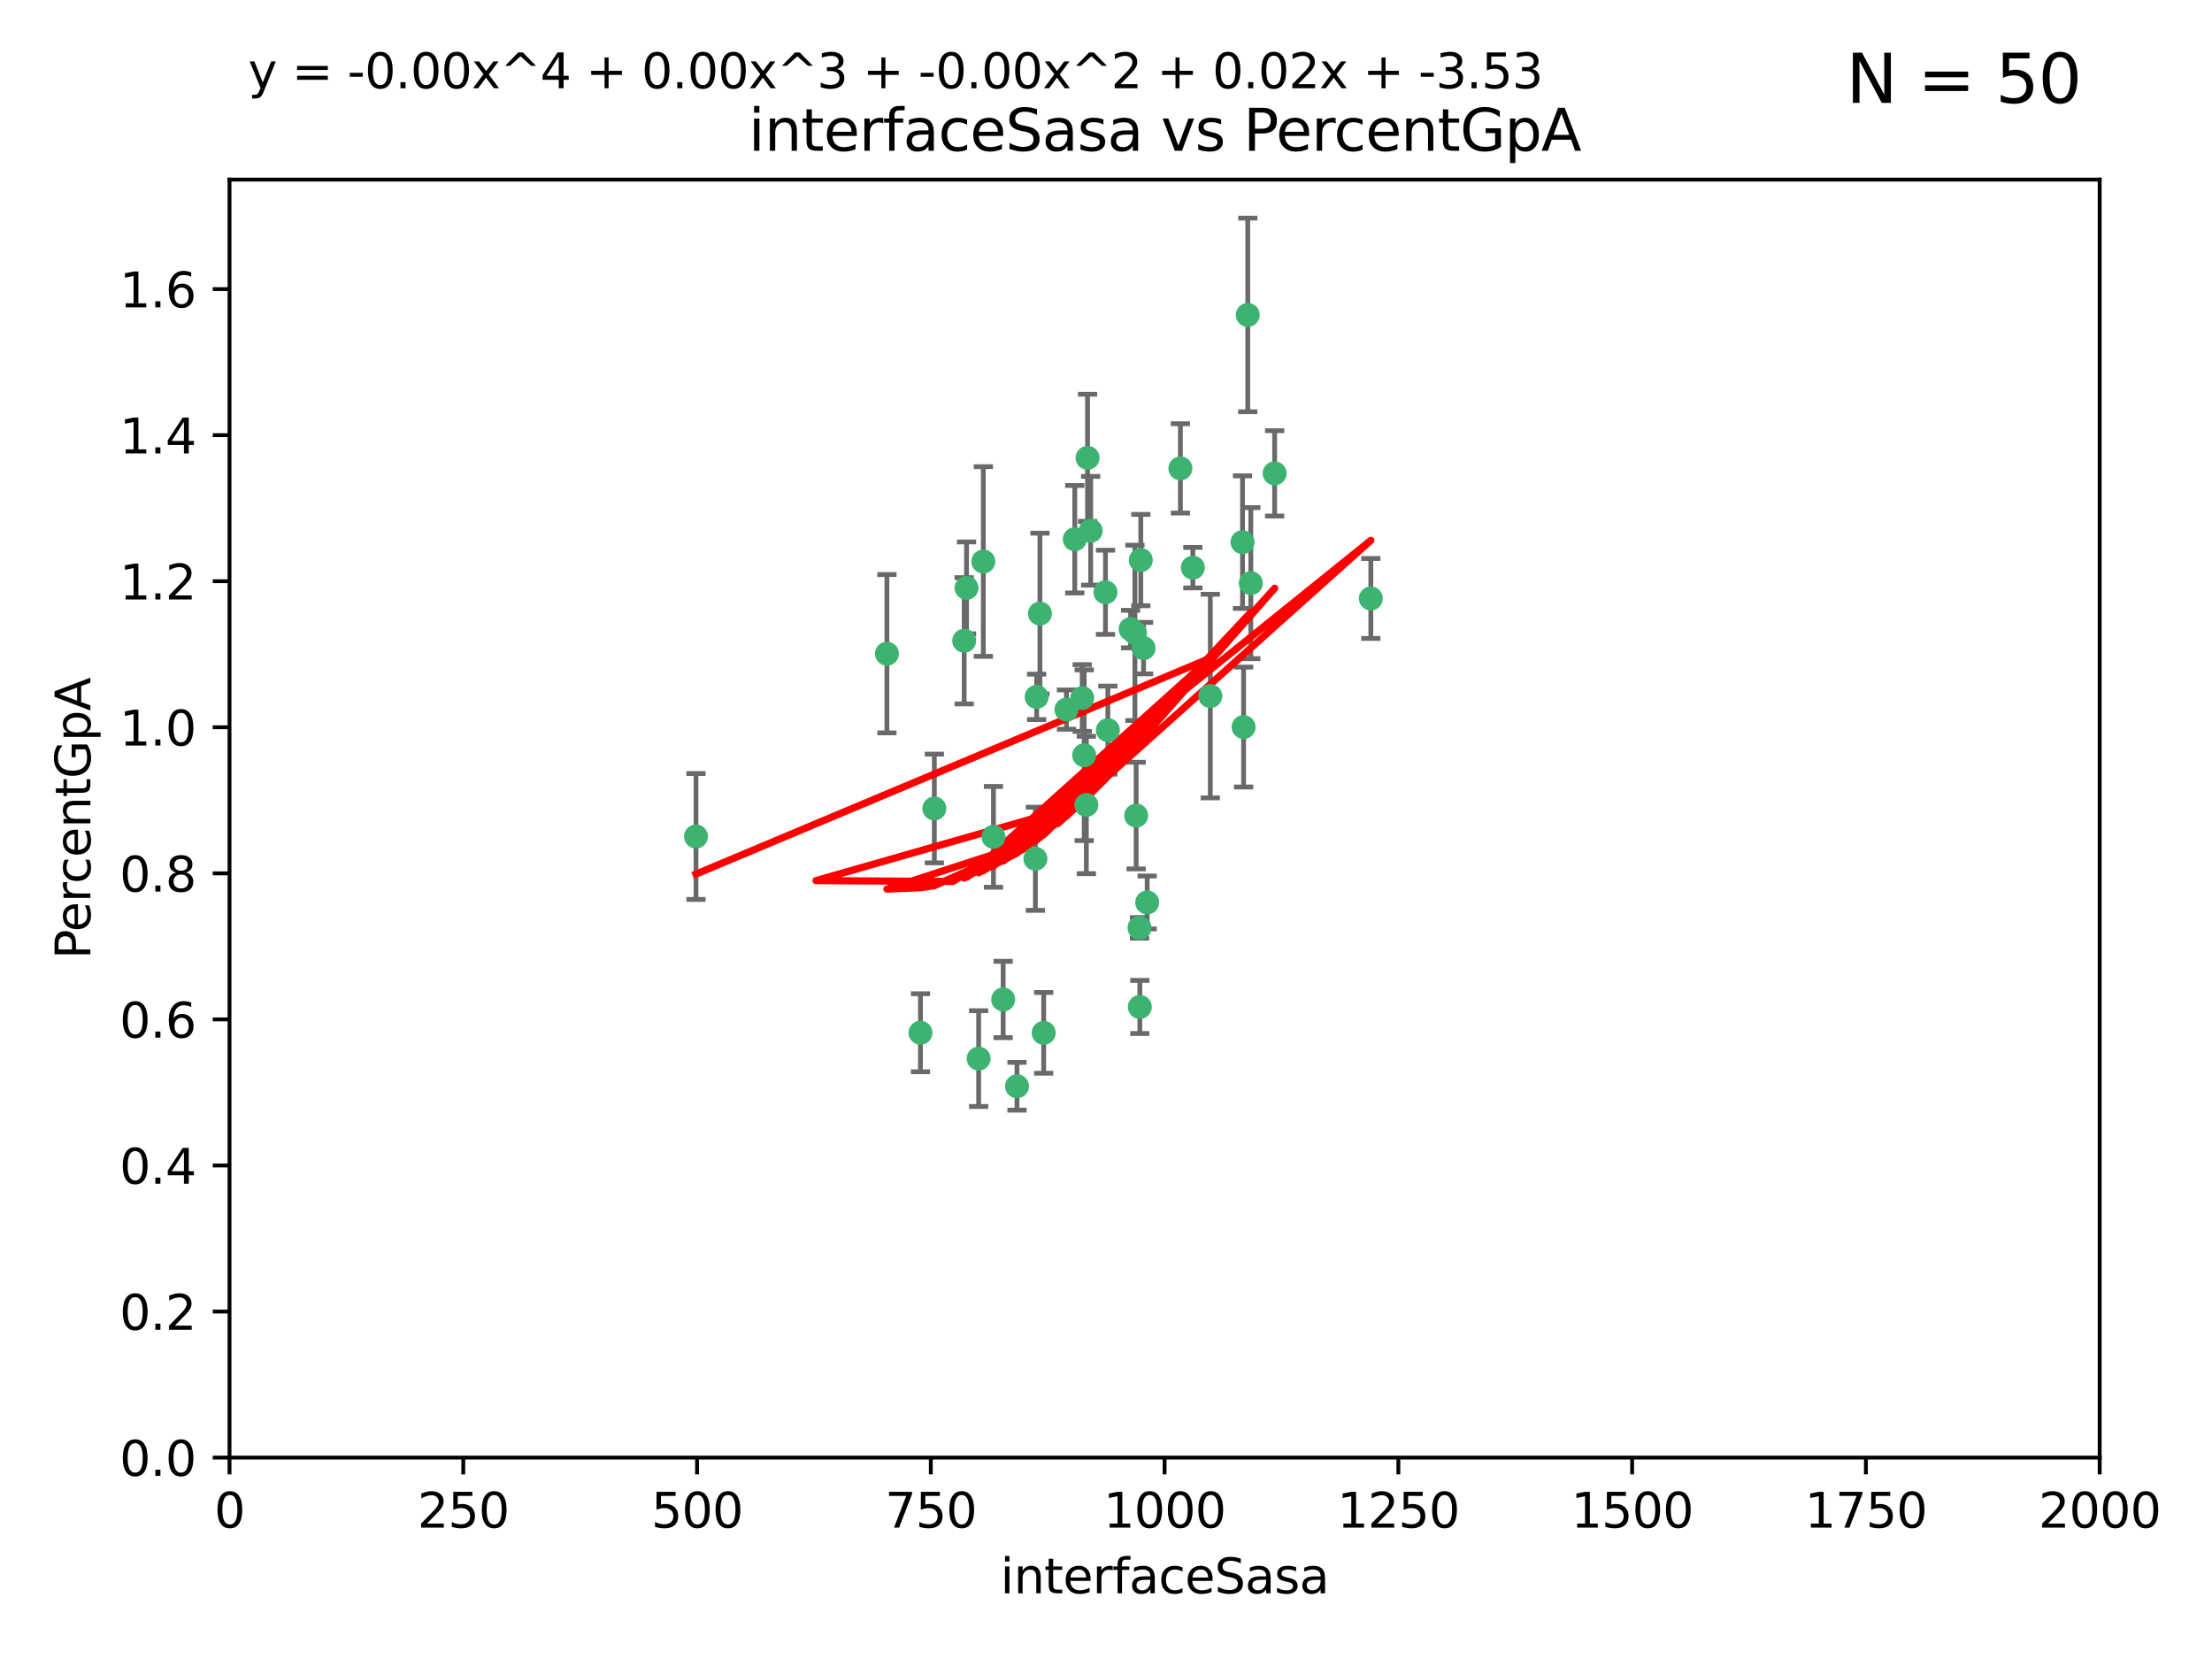 <?xml version="1.0" encoding="utf-8" standalone="no"?>
<!DOCTYPE svg PUBLIC "-//W3C//DTD SVG 1.1//EN"
  "http://www.w3.org/Graphics/SVG/1.1/DTD/svg11.dtd">
<svg xmlns:xlink="http://www.w3.org/1999/xlink" width="460.8pt" height="345.6pt" viewBox="0 0 460.8 345.6" xmlns="http://www.w3.org/2000/svg" version="1.1">
 <defs>
  <style type="text/css">*{stroke-linejoin: round; stroke-linecap: butt}</style>
 </defs>
 <g id="figure_1">
  <g id="patch_1">
   <path d="M 0 345.6 
L 460.8 345.6 
L 460.8 0 
L 0 0 
z
" style="fill: #ffffff"/>
  </g>
  <g id="axes_1">
   <g id="patch_2">
    <path d="M 47.81 303.64 
L 437.4 303.64 
L 437.4 37.411 
L 47.81 37.411 
z
" style="fill: #ffffff"/>
   </g>
   <g id="PathCollection_1">
    <defs>
     <path id="m667b6c9994" d="M 0 1.118 
C 0.297 1.118 0.581 1 0.791 0.791 
C 1 0.581 1.118 0.297 1.118 0 
C 1.118 -0.297 1 -0.581 0.791 -0.791 
C 0.581 -1 0.297 -1.118 0 -1.118 
C -0.297 -1.118 -0.581 -1 -0.791 -0.791 
C -1 -0.581 -1.118 -0.297 -1.118 0 
C -1.118 0.297 -1 0.581 -0.791 0.791 
C -0.581 1 -0.297 1.118 0 1.118 
z
" style="stroke: #3cb371"/>
    </defs>
    <g clip-path="url(#p935897dcb3)">
     <use xlink:href="#m667b6c9994" x="258.839" y="112.935" style="fill: #3cb371; stroke: #3cb371"/>
     <use xlink:href="#m667b6c9994" x="235.526" y="131.048" style="fill: #3cb371; stroke: #3cb371"/>
     <use xlink:href="#m667b6c9994" x="265.53" y="98.611" style="fill: #3cb371; stroke: #3cb371"/>
     <use xlink:href="#m667b6c9994" x="225.86" y="157.33" style="fill: #3cb371; stroke: #3cb371"/>
     <use xlink:href="#m667b6c9994" x="259.065" y="151.457" style="fill: #3cb371; stroke: #3cb371"/>
     <use xlink:href="#m667b6c9994" x="259.932" y="65.606" style="fill: #3cb371; stroke: #3cb371"/>
     <use xlink:href="#m667b6c9994" x="216.635" y="127.82" style="fill: #3cb371; stroke: #3cb371"/>
     <use xlink:href="#m667b6c9994" x="222.161" y="147.818" style="fill: #3cb371; stroke: #3cb371"/>
     <use xlink:href="#m667b6c9994" x="238.226" y="135.021" style="fill: #3cb371; stroke: #3cb371"/>
     <use xlink:href="#m667b6c9994" x="236.422" y="131.834" style="fill: #3cb371; stroke: #3cb371"/>
     <use xlink:href="#m667b6c9994" x="226.558" y="95.371" style="fill: #3cb371; stroke: #3cb371"/>
     <use xlink:href="#m667b6c9994" x="248.492" y="118.255" style="fill: #3cb371; stroke: #3cb371"/>
     <use xlink:href="#m667b6c9994" x="223.897" y="112.334" style="fill: #3cb371; stroke: #3cb371"/>
     <use xlink:href="#m667b6c9994" x="225.446" y="145.408" style="fill: #3cb371; stroke: #3cb371"/>
     <use xlink:href="#m667b6c9994" x="230.29" y="123.385" style="fill: #3cb371; stroke: #3cb371"/>
     <use xlink:href="#m667b6c9994" x="200.86" y="133.482" style="fill: #3cb371; stroke: #3cb371"/>
     <use xlink:href="#m667b6c9994" x="217.42" y="215.161" style="fill: #3cb371; stroke: #3cb371"/>
     <use xlink:href="#m667b6c9994" x="237.649" y="116.673" style="fill: #3cb371; stroke: #3cb371"/>
     <use xlink:href="#m667b6c9994" x="204.848" y="116.973" style="fill: #3cb371; stroke: #3cb371"/>
     <use xlink:href="#m667b6c9994" x="245.901" y="97.572" style="fill: #3cb371; stroke: #3cb371"/>
     <use xlink:href="#m667b6c9994" x="285.569" y="124.669" style="fill: #3cb371; stroke: #3cb371"/>
     <use xlink:href="#m667b6c9994" x="215.957" y="145.171" style="fill: #3cb371; stroke: #3cb371"/>
     <use xlink:href="#m667b6c9994" x="194.641" y="168.419" style="fill: #3cb371; stroke: #3cb371"/>
     <use xlink:href="#m667b6c9994" x="191.75" y="215.139" style="fill: #3cb371; stroke: #3cb371"/>
     <use xlink:href="#m667b6c9994" x="184.761" y="136.178" style="fill: #3cb371; stroke: #3cb371"/>
     <use xlink:href="#m667b6c9994" x="215.692" y="178.897" style="fill: #3cb371; stroke: #3cb371"/>
     <use xlink:href="#m667b6c9994" x="237.381" y="193.29" style="fill: #3cb371; stroke: #3cb371"/>
     <use xlink:href="#m667b6c9994" x="208.978" y="208.206" style="fill: #3cb371; stroke: #3cb371"/>
     <use xlink:href="#m667b6c9994" x="227.208" y="110.571" style="fill: #3cb371; stroke: #3cb371"/>
     <use xlink:href="#m667b6c9994" x="260.569" y="121.476" style="fill: #3cb371; stroke: #3cb371"/>
     <use xlink:href="#m667b6c9994" x="230.787" y="152.103" style="fill: #3cb371; stroke: #3cb371"/>
     <use xlink:href="#m667b6c9994" x="236.683" y="169.899" style="fill: #3cb371; stroke: #3cb371"/>
     <use xlink:href="#m667b6c9994" x="206.956" y="174.332" style="fill: #3cb371; stroke: #3cb371"/>
     <use xlink:href="#m667b6c9994" x="237.447" y="209.769" style="fill: #3cb371; stroke: #3cb371"/>
     <use xlink:href="#m667b6c9994" x="211.857" y="226.286" style="fill: #3cb371; stroke: #3cb371"/>
     <use xlink:href="#m667b6c9994" x="203.87" y="220.522" style="fill: #3cb371; stroke: #3cb371"/>
     <use xlink:href="#m667b6c9994" x="238.978" y="188.002" style="fill: #3cb371; stroke: #3cb371"/>
     <use xlink:href="#m667b6c9994" x="226.307" y="167.688" style="fill: #3cb371; stroke: #3cb371"/>
     <use xlink:href="#m667b6c9994" x="201.345" y="122.465" style="fill: #3cb371; stroke: #3cb371"/>
     <use xlink:href="#m667b6c9994" x="252.125" y="145.004" style="fill: #3cb371; stroke: #3cb371"/>
     <use xlink:href="#m667b6c9994" x="144.987" y="174.257" style="fill: #3cb371; stroke: #3cb371"/>
    </g>
   </g>
   <g id="matplotlib.axis_1">
    <g id="xtick_1">
     <g id="line2d_1">
      <defs>
       <path id="med2f12ab2a" d="M 0 0 
L 0 3.5 
" style="stroke: #000000; stroke-width: 0.8"/>
      </defs>
      <g>
       <use xlink:href="#med2f12ab2a" x="47.81" y="303.64" style="stroke: #000000; stroke-width: 0.8"/>
      </g>
     </g>
     <g id="text_1">
      <!-- 0 -->
      <g transform="translate(44.629 318.238)scale(0.1 -0.1)">
       <defs>
        <path id="DejaVuSans-30" d="M 2034 4250 
Q 1547 4250 1301 3770 
Q 1056 3291 1056 2328 
Q 1056 1369 1301 889 
Q 1547 409 2034 409 
Q 2525 409 2770 889 
Q 3016 1369 3016 2328 
Q 3016 3291 2770 3770 
Q 2525 4250 2034 4250 
z
M 2034 4750 
Q 2819 4750 3233 4129 
Q 3647 3509 3647 2328 
Q 3647 1150 3233 529 
Q 2819 -91 2034 -91 
Q 1250 -91 836 529 
Q 422 1150 422 2328 
Q 422 3509 836 4129 
Q 1250 4750 2034 4750 
z
" transform="scale(0.016)"/>
       </defs>
       <use xlink:href="#DejaVuSans-30"/>
      </g>
     </g>
    </g>
    <g id="xtick_2">
     <g id="line2d_2">
      <g>
       <use xlink:href="#med2f12ab2a" x="96.509" y="303.64" style="stroke: #000000; stroke-width: 0.8"/>
      </g>
     </g>
     <g id="text_2">
      <!-- 250 -->
      <g transform="translate(86.965 318.238)scale(0.1 -0.1)">
       <defs>
        <path id="DejaVuSans-32" d="M 1228 531 
L 3431 531 
L 3431 0 
L 469 0 
L 469 531 
Q 828 903 1448 1529 
Q 2069 2156 2228 2338 
Q 2531 2678 2651 2914 
Q 2772 3150 2772 3378 
Q 2772 3750 2511 3984 
Q 2250 4219 1831 4219 
Q 1534 4219 1204 4116 
Q 875 4013 500 3803 
L 500 4441 
Q 881 4594 1212 4672 
Q 1544 4750 1819 4750 
Q 2544 4750 2975 4387 
Q 3406 4025 3406 3419 
Q 3406 3131 3298 2873 
Q 3191 2616 2906 2266 
Q 2828 2175 2409 1742 
Q 1991 1309 1228 531 
z
" transform="scale(0.016)"/>
        <path id="DejaVuSans-35" d="M 691 4666 
L 3169 4666 
L 3169 4134 
L 1269 4134 
L 1269 2991 
Q 1406 3038 1543 3061 
Q 1681 3084 1819 3084 
Q 2600 3084 3056 2656 
Q 3513 2228 3513 1497 
Q 3513 744 3044 326 
Q 2575 -91 1722 -91 
Q 1428 -91 1123 -41 
Q 819 9 494 109 
L 494 744 
Q 775 591 1075 516 
Q 1375 441 1709 441 
Q 2250 441 2565 725 
Q 2881 1009 2881 1497 
Q 2881 1984 2565 2268 
Q 2250 2553 1709 2553 
Q 1456 2553 1204 2497 
Q 953 2441 691 2322 
L 691 4666 
z
" transform="scale(0.016)"/>
       </defs>
       <use xlink:href="#DejaVuSans-32"/>
       <use xlink:href="#DejaVuSans-35" x="63.623"/>
       <use xlink:href="#DejaVuSans-30" x="127.246"/>
      </g>
     </g>
    </g>
    <g id="xtick_3">
     <g id="line2d_3">
      <g>
       <use xlink:href="#med2f12ab2a" x="145.208" y="303.64" style="stroke: #000000; stroke-width: 0.8"/>
      </g>
     </g>
     <g id="text_3">
      <!-- 500 -->
      <g transform="translate(135.664 318.238)scale(0.1 -0.1)">
       <use xlink:href="#DejaVuSans-35"/>
       <use xlink:href="#DejaVuSans-30" x="63.623"/>
       <use xlink:href="#DejaVuSans-30" x="127.246"/>
      </g>
     </g>
    </g>
    <g id="xtick_4">
     <g id="line2d_4">
      <g>
       <use xlink:href="#med2f12ab2a" x="193.906" y="303.64" style="stroke: #000000; stroke-width: 0.8"/>
      </g>
     </g>
     <g id="text_4">
      <!-- 750 -->
      <g transform="translate(184.363 318.238)scale(0.1 -0.1)">
       <defs>
        <path id="DejaVuSans-37" d="M 525 4666 
L 3525 4666 
L 3525 4397 
L 1831 0 
L 1172 0 
L 2766 4134 
L 525 4134 
L 525 4666 
z
" transform="scale(0.016)"/>
       </defs>
       <use xlink:href="#DejaVuSans-37"/>
       <use xlink:href="#DejaVuSans-35" x="63.623"/>
       <use xlink:href="#DejaVuSans-30" x="127.246"/>
      </g>
     </g>
    </g>
    <g id="xtick_5">
     <g id="line2d_5">
      <g>
       <use xlink:href="#med2f12ab2a" x="242.605" y="303.64" style="stroke: #000000; stroke-width: 0.8"/>
      </g>
     </g>
     <g id="text_5">
      <!-- 1000 -->
      <g transform="translate(229.88 318.238)scale(0.1 -0.1)">
       <defs>
        <path id="DejaVuSans-31" d="M 794 531 
L 1825 531 
L 1825 4091 
L 703 3866 
L 703 4441 
L 1819 4666 
L 2450 4666 
L 2450 531 
L 3481 531 
L 3481 0 
L 794 0 
L 794 531 
z
" transform="scale(0.016)"/>
       </defs>
       <use xlink:href="#DejaVuSans-31"/>
       <use xlink:href="#DejaVuSans-30" x="63.623"/>
       <use xlink:href="#DejaVuSans-30" x="127.246"/>
       <use xlink:href="#DejaVuSans-30" x="190.869"/>
      </g>
     </g>
    </g>
    <g id="xtick_6">
     <g id="line2d_6">
      <g>
       <use xlink:href="#med2f12ab2a" x="291.304" y="303.64" style="stroke: #000000; stroke-width: 0.8"/>
      </g>
     </g>
     <g id="text_6">
      <!-- 1250 -->
      <g transform="translate(278.579 318.238)scale(0.1 -0.1)">
       <use xlink:href="#DejaVuSans-31"/>
       <use xlink:href="#DejaVuSans-32" x="63.623"/>
       <use xlink:href="#DejaVuSans-35" x="127.246"/>
       <use xlink:href="#DejaVuSans-30" x="190.869"/>
      </g>
     </g>
    </g>
    <g id="xtick_7">
     <g id="line2d_7">
      <g>
       <use xlink:href="#med2f12ab2a" x="340.002" y="303.64" style="stroke: #000000; stroke-width: 0.8"/>
      </g>
     </g>
     <g id="text_7">
      <!-- 1500 -->
      <g transform="translate(327.277 318.238)scale(0.1 -0.1)">
       <use xlink:href="#DejaVuSans-31"/>
       <use xlink:href="#DejaVuSans-35" x="63.623"/>
       <use xlink:href="#DejaVuSans-30" x="127.246"/>
       <use xlink:href="#DejaVuSans-30" x="190.869"/>
      </g>
     </g>
    </g>
    <g id="xtick_8">
     <g id="line2d_8">
      <g>
       <use xlink:href="#med2f12ab2a" x="388.701" y="303.64" style="stroke: #000000; stroke-width: 0.8"/>
      </g>
     </g>
     <g id="text_8">
      <!-- 1750 -->
      <g transform="translate(375.976 318.238)scale(0.1 -0.1)">
       <use xlink:href="#DejaVuSans-31"/>
       <use xlink:href="#DejaVuSans-37" x="63.623"/>
       <use xlink:href="#DejaVuSans-35" x="127.246"/>
       <use xlink:href="#DejaVuSans-30" x="190.869"/>
      </g>
     </g>
    </g>
    <g id="xtick_9">
     <g id="line2d_9">
      <g>
       <use xlink:href="#med2f12ab2a" x="437.4" y="303.64" style="stroke: #000000; stroke-width: 0.8"/>
      </g>
     </g>
     <g id="text_9">
      <!-- 2000 -->
      <g transform="translate(424.675 318.238)scale(0.1 -0.1)">
       <use xlink:href="#DejaVuSans-32"/>
       <use xlink:href="#DejaVuSans-30" x="63.623"/>
       <use xlink:href="#DejaVuSans-30" x="127.246"/>
       <use xlink:href="#DejaVuSans-30" x="190.869"/>
      </g>
     </g>
    </g>
    <g id="text_10">
     <!-- interfaceSasa -->
     <g transform="translate(208.398 331.917)scale(0.1 -0.1)">
      <defs>
       <path id="DejaVuSans-69" d="M 603 3500 
L 1178 3500 
L 1178 0 
L 603 0 
L 603 3500 
z
M 603 4863 
L 1178 4863 
L 1178 4134 
L 603 4134 
L 603 4863 
z
" transform="scale(0.016)"/>
       <path id="DejaVuSans-6e" d="M 3513 2113 
L 3513 0 
L 2938 0 
L 2938 2094 
Q 2938 2591 2744 2837 
Q 2550 3084 2163 3084 
Q 1697 3084 1428 2787 
Q 1159 2491 1159 1978 
L 1159 0 
L 581 0 
L 581 3500 
L 1159 3500 
L 1159 2956 
Q 1366 3272 1645 3428 
Q 1925 3584 2291 3584 
Q 2894 3584 3203 3211 
Q 3513 2838 3513 2113 
z
" transform="scale(0.016)"/>
       <path id="DejaVuSans-74" d="M 1172 4494 
L 1172 3500 
L 2356 3500 
L 2356 3053 
L 1172 3053 
L 1172 1153 
Q 1172 725 1289 603 
Q 1406 481 1766 481 
L 2356 481 
L 2356 0 
L 1766 0 
Q 1100 0 847 248 
Q 594 497 594 1153 
L 594 3053 
L 172 3053 
L 172 3500 
L 594 3500 
L 594 4494 
L 1172 4494 
z
" transform="scale(0.016)"/>
       <path id="DejaVuSans-65" d="M 3597 1894 
L 3597 1613 
L 953 1613 
Q 991 1019 1311 708 
Q 1631 397 2203 397 
Q 2534 397 2845 478 
Q 3156 559 3463 722 
L 3463 178 
Q 3153 47 2828 -22 
Q 2503 -91 2169 -91 
Q 1331 -91 842 396 
Q 353 884 353 1716 
Q 353 2575 817 3079 
Q 1281 3584 2069 3584 
Q 2775 3584 3186 3129 
Q 3597 2675 3597 1894 
z
M 3022 2063 
Q 3016 2534 2758 2815 
Q 2500 3097 2075 3097 
Q 1594 3097 1305 2825 
Q 1016 2553 972 2059 
L 3022 2063 
z
" transform="scale(0.016)"/>
       <path id="DejaVuSans-72" d="M 2631 2963 
Q 2534 3019 2420 3045 
Q 2306 3072 2169 3072 
Q 1681 3072 1420 2755 
Q 1159 2438 1159 1844 
L 1159 0 
L 581 0 
L 581 3500 
L 1159 3500 
L 1159 2956 
Q 1341 3275 1631 3429 
Q 1922 3584 2338 3584 
Q 2397 3584 2469 3576 
Q 2541 3569 2628 3553 
L 2631 2963 
z
" transform="scale(0.016)"/>
       <path id="DejaVuSans-66" d="M 2375 4863 
L 2375 4384 
L 1825 4384 
Q 1516 4384 1395 4259 
Q 1275 4134 1275 3809 
L 1275 3500 
L 2222 3500 
L 2222 3053 
L 1275 3053 
L 1275 0 
L 697 0 
L 697 3053 
L 147 3053 
L 147 3500 
L 697 3500 
L 697 3744 
Q 697 4328 969 4595 
Q 1241 4863 1831 4863 
L 2375 4863 
z
" transform="scale(0.016)"/>
       <path id="DejaVuSans-61" d="M 2194 1759 
Q 1497 1759 1228 1600 
Q 959 1441 959 1056 
Q 959 750 1161 570 
Q 1363 391 1709 391 
Q 2188 391 2477 730 
Q 2766 1069 2766 1631 
L 2766 1759 
L 2194 1759 
z
M 3341 1997 
L 3341 0 
L 2766 0 
L 2766 531 
Q 2569 213 2275 61 
Q 1981 -91 1556 -91 
Q 1019 -91 701 211 
Q 384 513 384 1019 
Q 384 1609 779 1909 
Q 1175 2209 1959 2209 
L 2766 2209 
L 2766 2266 
Q 2766 2663 2505 2880 
Q 2244 3097 1772 3097 
Q 1472 3097 1187 3025 
Q 903 2953 641 2809 
L 641 3341 
Q 956 3463 1253 3523 
Q 1550 3584 1831 3584 
Q 2591 3584 2966 3190 
Q 3341 2797 3341 1997 
z
" transform="scale(0.016)"/>
       <path id="DejaVuSans-63" d="M 3122 3366 
L 3122 2828 
Q 2878 2963 2633 3030 
Q 2388 3097 2138 3097 
Q 1578 3097 1268 2742 
Q 959 2388 959 1747 
Q 959 1106 1268 751 
Q 1578 397 2138 397 
Q 2388 397 2633 464 
Q 2878 531 3122 666 
L 3122 134 
Q 2881 22 2623 -34 
Q 2366 -91 2075 -91 
Q 1284 -91 818 406 
Q 353 903 353 1747 
Q 353 2603 823 3093 
Q 1294 3584 2113 3584 
Q 2378 3584 2631 3529 
Q 2884 3475 3122 3366 
z
" transform="scale(0.016)"/>
       <path id="DejaVuSans-53" d="M 3425 4513 
L 3425 3897 
Q 3066 4069 2747 4153 
Q 2428 4238 2131 4238 
Q 1616 4238 1336 4038 
Q 1056 3838 1056 3469 
Q 1056 3159 1242 3001 
Q 1428 2844 1947 2747 
L 2328 2669 
Q 3034 2534 3370 2195 
Q 3706 1856 3706 1288 
Q 3706 609 3251 259 
Q 2797 -91 1919 -91 
Q 1588 -91 1214 -16 
Q 841 59 441 206 
L 441 856 
Q 825 641 1194 531 
Q 1563 422 1919 422 
Q 2459 422 2753 634 
Q 3047 847 3047 1241 
Q 3047 1584 2836 1778 
Q 2625 1972 2144 2069 
L 1759 2144 
Q 1053 2284 737 2584 
Q 422 2884 422 3419 
Q 422 4038 858 4394 
Q 1294 4750 2059 4750 
Q 2388 4750 2728 4690 
Q 3069 4631 3425 4513 
z
" transform="scale(0.016)"/>
       <path id="DejaVuSans-73" d="M 2834 3397 
L 2834 2853 
Q 2591 2978 2328 3040 
Q 2066 3103 1784 3103 
Q 1356 3103 1142 2972 
Q 928 2841 928 2578 
Q 928 2378 1081 2264 
Q 1234 2150 1697 2047 
L 1894 2003 
Q 2506 1872 2764 1633 
Q 3022 1394 3022 966 
Q 3022 478 2636 193 
Q 2250 -91 1575 -91 
Q 1294 -91 989 -36 
Q 684 19 347 128 
L 347 722 
Q 666 556 975 473 
Q 1284 391 1588 391 
Q 1994 391 2212 530 
Q 2431 669 2431 922 
Q 2431 1156 2273 1281 
Q 2116 1406 1581 1522 
L 1381 1569 
Q 847 1681 609 1914 
Q 372 2147 372 2553 
Q 372 3047 722 3315 
Q 1072 3584 1716 3584 
Q 2034 3584 2315 3537 
Q 2597 3491 2834 3397 
z
" transform="scale(0.016)"/>
      </defs>
      <use xlink:href="#DejaVuSans-69"/>
      <use xlink:href="#DejaVuSans-6e" x="27.783"/>
      <use xlink:href="#DejaVuSans-74" x="91.162"/>
      <use xlink:href="#DejaVuSans-65" x="130.371"/>
      <use xlink:href="#DejaVuSans-72" x="191.895"/>
      <use xlink:href="#DejaVuSans-66" x="233.008"/>
      <use xlink:href="#DejaVuSans-61" x="268.213"/>
      <use xlink:href="#DejaVuSans-63" x="329.492"/>
      <use xlink:href="#DejaVuSans-65" x="384.473"/>
      <use xlink:href="#DejaVuSans-53" x="445.996"/>
      <use xlink:href="#DejaVuSans-61" x="509.473"/>
      <use xlink:href="#DejaVuSans-73" x="570.752"/>
      <use xlink:href="#DejaVuSans-61" x="622.852"/>
     </g>
    </g>
   </g>
   <g id="matplotlib.axis_2">
    <g id="ytick_1">
     <g id="line2d_10">
      <defs>
       <path id="mac688c249f" d="M 0 0 
L -3.5 0 
" style="stroke: #000000; stroke-width: 0.8"/>
      </defs>
      <g>
       <use xlink:href="#mac688c249f" x="47.81" y="303.64" style="stroke: #000000; stroke-width: 0.8"/>
      </g>
     </g>
     <g id="text_11">
      <!-- 0.0 -->
      <g transform="translate(24.907 307.439)scale(0.1 -0.1)">
       <defs>
        <path id="DejaVuSans-2e" d="M 684 794 
L 1344 794 
L 1344 0 
L 684 0 
L 684 794 
z
" transform="scale(0.016)"/>
       </defs>
       <use xlink:href="#DejaVuSans-30"/>
       <use xlink:href="#DejaVuSans-2e" x="63.623"/>
       <use xlink:href="#DejaVuSans-30" x="95.41"/>
      </g>
     </g>
    </g>
    <g id="ytick_2">
     <g id="line2d_11">
      <g>
       <use xlink:href="#mac688c249f" x="47.81" y="273.214" style="stroke: #000000; stroke-width: 0.8"/>
      </g>
     </g>
     <g id="text_12">
      <!-- 0.2 -->
      <g transform="translate(24.907 277.013)scale(0.1 -0.1)">
       <use xlink:href="#DejaVuSans-30"/>
       <use xlink:href="#DejaVuSans-2e" x="63.623"/>
       <use xlink:href="#DejaVuSans-32" x="95.41"/>
      </g>
     </g>
    </g>
    <g id="ytick_3">
     <g id="line2d_12">
      <g>
       <use xlink:href="#mac688c249f" x="47.81" y="242.788" style="stroke: #000000; stroke-width: 0.8"/>
      </g>
     </g>
     <g id="text_13">
      <!-- 0.4 -->
      <g transform="translate(24.907 246.587)scale(0.1 -0.1)">
       <defs>
        <path id="DejaVuSans-34" d="M 2419 4116 
L 825 1625 
L 2419 1625 
L 2419 4116 
z
M 2253 4666 
L 3047 4666 
L 3047 1625 
L 3713 1625 
L 3713 1100 
L 3047 1100 
L 3047 0 
L 2419 0 
L 2419 1100 
L 313 1100 
L 313 1709 
L 2253 4666 
z
" transform="scale(0.016)"/>
       </defs>
       <use xlink:href="#DejaVuSans-30"/>
       <use xlink:href="#DejaVuSans-2e" x="63.623"/>
       <use xlink:href="#DejaVuSans-34" x="95.41"/>
      </g>
     </g>
    </g>
    <g id="ytick_4">
     <g id="line2d_13">
      <g>
       <use xlink:href="#mac688c249f" x="47.81" y="212.362" style="stroke: #000000; stroke-width: 0.8"/>
      </g>
     </g>
     <g id="text_14">
      <!-- 0.6 -->
      <g transform="translate(24.907 216.161)scale(0.1 -0.1)">
       <defs>
        <path id="DejaVuSans-36" d="M 2113 2584 
Q 1688 2584 1439 2293 
Q 1191 2003 1191 1497 
Q 1191 994 1439 701 
Q 1688 409 2113 409 
Q 2538 409 2786 701 
Q 3034 994 3034 1497 
Q 3034 2003 2786 2293 
Q 2538 2584 2113 2584 
z
M 3366 4563 
L 3366 3988 
Q 3128 4100 2886 4159 
Q 2644 4219 2406 4219 
Q 1781 4219 1451 3797 
Q 1122 3375 1075 2522 
Q 1259 2794 1537 2939 
Q 1816 3084 2150 3084 
Q 2853 3084 3261 2657 
Q 3669 2231 3669 1497 
Q 3669 778 3244 343 
Q 2819 -91 2113 -91 
Q 1303 -91 875 529 
Q 447 1150 447 2328 
Q 447 3434 972 4092 
Q 1497 4750 2381 4750 
Q 2619 4750 2861 4703 
Q 3103 4656 3366 4563 
z
" transform="scale(0.016)"/>
       </defs>
       <use xlink:href="#DejaVuSans-30"/>
       <use xlink:href="#DejaVuSans-2e" x="63.623"/>
       <use xlink:href="#DejaVuSans-36" x="95.41"/>
      </g>
     </g>
    </g>
    <g id="ytick_5">
     <g id="line2d_14">
      <g>
       <use xlink:href="#mac688c249f" x="47.81" y="181.935" style="stroke: #000000; stroke-width: 0.8"/>
      </g>
     </g>
     <g id="text_15">
      <!-- 0.8 -->
      <g transform="translate(24.907 185.735)scale(0.1 -0.1)">
       <defs>
        <path id="DejaVuSans-38" d="M 2034 2216 
Q 1584 2216 1326 1975 
Q 1069 1734 1069 1313 
Q 1069 891 1326 650 
Q 1584 409 2034 409 
Q 2484 409 2743 651 
Q 3003 894 3003 1313 
Q 3003 1734 2745 1975 
Q 2488 2216 2034 2216 
z
M 1403 2484 
Q 997 2584 770 2862 
Q 544 3141 544 3541 
Q 544 4100 942 4425 
Q 1341 4750 2034 4750 
Q 2731 4750 3128 4425 
Q 3525 4100 3525 3541 
Q 3525 3141 3298 2862 
Q 3072 2584 2669 2484 
Q 3125 2378 3379 2068 
Q 3634 1759 3634 1313 
Q 3634 634 3220 271 
Q 2806 -91 2034 -91 
Q 1263 -91 848 271 
Q 434 634 434 1313 
Q 434 1759 690 2068 
Q 947 2378 1403 2484 
z
M 1172 3481 
Q 1172 3119 1398 2916 
Q 1625 2713 2034 2713 
Q 2441 2713 2670 2916 
Q 2900 3119 2900 3481 
Q 2900 3844 2670 4047 
Q 2441 4250 2034 4250 
Q 1625 4250 1398 4047 
Q 1172 3844 1172 3481 
z
" transform="scale(0.016)"/>
       </defs>
       <use xlink:href="#DejaVuSans-30"/>
       <use xlink:href="#DejaVuSans-2e" x="63.623"/>
       <use xlink:href="#DejaVuSans-38" x="95.41"/>
      </g>
     </g>
    </g>
    <g id="ytick_6">
     <g id="line2d_15">
      <g>
       <use xlink:href="#mac688c249f" x="47.81" y="151.509" style="stroke: #000000; stroke-width: 0.8"/>
      </g>
     </g>
     <g id="text_16">
      <!-- 1.0 -->
      <g transform="translate(24.907 155.308)scale(0.1 -0.1)">
       <use xlink:href="#DejaVuSans-31"/>
       <use xlink:href="#DejaVuSans-2e" x="63.623"/>
       <use xlink:href="#DejaVuSans-30" x="95.41"/>
      </g>
     </g>
    </g>
    <g id="ytick_7">
     <g id="line2d_16">
      <g>
       <use xlink:href="#mac688c249f" x="47.81" y="121.083" style="stroke: #000000; stroke-width: 0.8"/>
      </g>
     </g>
     <g id="text_17">
      <!-- 1.2 -->
      <g transform="translate(24.907 124.882)scale(0.1 -0.1)">
       <use xlink:href="#DejaVuSans-31"/>
       <use xlink:href="#DejaVuSans-2e" x="63.623"/>
       <use xlink:href="#DejaVuSans-32" x="95.41"/>
      </g>
     </g>
    </g>
    <g id="ytick_8">
     <g id="line2d_17">
      <g>
       <use xlink:href="#mac688c249f" x="47.81" y="90.657" style="stroke: #000000; stroke-width: 0.8"/>
      </g>
     </g>
     <g id="text_18">
      <!-- 1.4 -->
      <g transform="translate(24.907 94.456)scale(0.1 -0.1)">
       <use xlink:href="#DejaVuSans-31"/>
       <use xlink:href="#DejaVuSans-2e" x="63.623"/>
       <use xlink:href="#DejaVuSans-34" x="95.41"/>
      </g>
     </g>
    </g>
    <g id="ytick_9">
     <g id="line2d_18">
      <g>
       <use xlink:href="#mac688c249f" x="47.81" y="60.231" style="stroke: #000000; stroke-width: 0.8"/>
      </g>
     </g>
     <g id="text_19">
      <!-- 1.6 -->
      <g transform="translate(24.907 64.03)scale(0.1 -0.1)">
       <use xlink:href="#DejaVuSans-31"/>
       <use xlink:href="#DejaVuSans-2e" x="63.623"/>
       <use xlink:href="#DejaVuSans-36" x="95.41"/>
      </g>
     </g>
    </g>
    <g id="text_20">
     <!-- PercentGpA -->
     <g transform="translate(18.827 199.802)rotate(-90)scale(0.1 -0.1)">
      <defs>
       <path id="DejaVuSans-50" d="M 1259 4147 
L 1259 2394 
L 2053 2394 
Q 2494 2394 2734 2622 
Q 2975 2850 2975 3272 
Q 2975 3691 2734 3919 
Q 2494 4147 2053 4147 
L 1259 4147 
z
M 628 4666 
L 2053 4666 
Q 2838 4666 3239 4311 
Q 3641 3956 3641 3272 
Q 3641 2581 3239 2228 
Q 2838 1875 2053 1875 
L 1259 1875 
L 1259 0 
L 628 0 
L 628 4666 
z
" transform="scale(0.016)"/>
       <path id="DejaVuSans-47" d="M 3809 666 
L 3809 1919 
L 2778 1919 
L 2778 2438 
L 4434 2438 
L 4434 434 
Q 4069 175 3628 42 
Q 3188 -91 2688 -91 
Q 1594 -91 976 548 
Q 359 1188 359 2328 
Q 359 3472 976 4111 
Q 1594 4750 2688 4750 
Q 3144 4750 3555 4637 
Q 3966 4525 4313 4306 
L 4313 3634 
Q 3963 3931 3569 4081 
Q 3175 4231 2741 4231 
Q 1884 4231 1454 3753 
Q 1025 3275 1025 2328 
Q 1025 1384 1454 906 
Q 1884 428 2741 428 
Q 3075 428 3337 486 
Q 3600 544 3809 666 
z
" transform="scale(0.016)"/>
       <path id="DejaVuSans-70" d="M 1159 525 
L 1159 -1331 
L 581 -1331 
L 581 3500 
L 1159 3500 
L 1159 2969 
Q 1341 3281 1617 3432 
Q 1894 3584 2278 3584 
Q 2916 3584 3314 3078 
Q 3713 2572 3713 1747 
Q 3713 922 3314 415 
Q 2916 -91 2278 -91 
Q 1894 -91 1617 61 
Q 1341 213 1159 525 
z
M 3116 1747 
Q 3116 2381 2855 2742 
Q 2594 3103 2138 3103 
Q 1681 3103 1420 2742 
Q 1159 2381 1159 1747 
Q 1159 1113 1420 752 
Q 1681 391 2138 391 
Q 2594 391 2855 752 
Q 3116 1113 3116 1747 
z
" transform="scale(0.016)"/>
       <path id="DejaVuSans-41" d="M 2188 4044 
L 1331 1722 
L 3047 1722 
L 2188 4044 
z
M 1831 4666 
L 2547 4666 
L 4325 0 
L 3669 0 
L 3244 1197 
L 1141 1197 
L 716 0 
L 50 0 
L 1831 4666 
z
" transform="scale(0.016)"/>
      </defs>
      <use xlink:href="#DejaVuSans-50"/>
      <use xlink:href="#DejaVuSans-65" x="56.678"/>
      <use xlink:href="#DejaVuSans-72" x="118.201"/>
      <use xlink:href="#DejaVuSans-63" x="157.064"/>
      <use xlink:href="#DejaVuSans-65" x="212.045"/>
      <use xlink:href="#DejaVuSans-6e" x="273.568"/>
      <use xlink:href="#DejaVuSans-74" x="336.947"/>
      <use xlink:href="#DejaVuSans-47" x="376.156"/>
      <use xlink:href="#DejaVuSans-70" x="453.646"/>
      <use xlink:href="#DejaVuSans-41" x="517.123"/>
     </g>
    </g>
   </g>
   <g id="LineCollection_1">
    <path d="M 258.839 126.742 
L 258.839 99.128 
" clip-path="url(#p935897dcb3)" style="fill: none; stroke: #696969"/>
    <path d="M 235.526 134.958 
L 235.526 127.138 
" clip-path="url(#p935897dcb3)" style="fill: none; stroke: #696969"/>
    <path d="M 265.53 107.5 
L 265.53 89.723 
" clip-path="url(#p935897dcb3)" style="fill: none; stroke: #696969"/>
    <path d="M 225.86 175.107 
L 225.86 139.552 
" clip-path="url(#p935897dcb3)" style="fill: none; stroke: #696969"/>
    <path d="M 259.065 163.945 
L 259.065 138.968 
" clip-path="url(#p935897dcb3)" style="fill: none; stroke: #696969"/>
    <path d="M 259.932 85.777 
L 259.932 45.434 
" clip-path="url(#p935897dcb3)" style="fill: none; stroke: #696969"/>
    <path d="M 216.635 144.568 
L 216.635 111.073 
" clip-path="url(#p935897dcb3)" style="fill: none; stroke: #696969"/>
    <path d="M 222.161 151.909 
L 222.161 143.727 
" clip-path="url(#p935897dcb3)" style="fill: none; stroke: #696969"/>
    <path d="M 238.226 140.382 
L 238.226 129.659 
" clip-path="url(#p935897dcb3)" style="fill: none; stroke: #696969"/>
    <path d="M 236.422 150.092 
L 236.422 113.575 
" clip-path="url(#p935897dcb3)" style="fill: none; stroke: #696969"/>
    <path d="M 226.558 108.615 
L 226.558 82.127 
" clip-path="url(#p935897dcb3)" style="fill: none; stroke: #696969"/>
    <path d="M 248.492 122.472 
L 248.492 114.039 
" clip-path="url(#p935897dcb3)" style="fill: none; stroke: #696969"/>
    <path d="M 223.897 123.529 
L 223.897 101.139 
" clip-path="url(#p935897dcb3)" style="fill: none; stroke: #696969"/>
    <path d="M 225.446 152.361 
L 225.446 138.456 
" clip-path="url(#p935897dcb3)" style="fill: none; stroke: #696969"/>
    <path d="M 230.29 132.151 
L 230.29 114.62 
" clip-path="url(#p935897dcb3)" style="fill: none; stroke: #696969"/>
    <path d="M 200.86 146.637 
L 200.86 120.327 
" clip-path="url(#p935897dcb3)" style="fill: none; stroke: #696969"/>
    <path d="M 217.42 223.572 
L 217.42 206.751 
" clip-path="url(#p935897dcb3)" style="fill: none; stroke: #696969"/>
    <path d="M 237.649 126.191 
L 237.649 107.154 
" clip-path="url(#p935897dcb3)" style="fill: none; stroke: #696969"/>
    <path d="M 204.848 136.73 
L 204.848 97.216 
" clip-path="url(#p935897dcb3)" style="fill: none; stroke: #696969"/>
    <path d="M 245.901 106.878 
L 245.901 88.267 
" clip-path="url(#p935897dcb3)" style="fill: none; stroke: #696969"/>
    <path d="M 285.569 132.997 
L 285.569 116.341 
" clip-path="url(#p935897dcb3)" style="fill: none; stroke: #696969"/>
    <path d="M 215.957 149.901 
L 215.957 140.441 
" clip-path="url(#p935897dcb3)" style="fill: none; stroke: #696969"/>
    <path d="M 194.641 179.743 
L 194.641 157.094 
" clip-path="url(#p935897dcb3)" style="fill: none; stroke: #696969"/>
    <path d="M 191.75 223.268 
L 191.75 207.01 
" clip-path="url(#p935897dcb3)" style="fill: none; stroke: #696969"/>
    <path d="M 184.761 152.672 
L 184.761 119.684 
" clip-path="url(#p935897dcb3)" style="fill: none; stroke: #696969"/>
    <path d="M 215.692 189.642 
L 215.692 168.152 
" clip-path="url(#p935897dcb3)" style="fill: none; stroke: #696969"/>
    <path d="M 237.381 195.434 
L 237.381 191.146 
" clip-path="url(#p935897dcb3)" style="fill: none; stroke: #696969"/>
    <path d="M 208.978 216.157 
L 208.978 200.256 
" clip-path="url(#p935897dcb3)" style="fill: none; stroke: #696969"/>
    <path d="M 227.208 121.897 
L 227.208 99.245 
" clip-path="url(#p935897dcb3)" style="fill: none; stroke: #696969"/>
    <path d="M 260.569 137.206 
L 260.569 105.745 
" clip-path="url(#p935897dcb3)" style="fill: none; stroke: #696969"/>
    <path d="M 230.787 161.277 
L 230.787 142.929 
" clip-path="url(#p935897dcb3)" style="fill: none; stroke: #696969"/>
    <path d="M 236.683 181.006 
L 236.683 158.792 
" clip-path="url(#p935897dcb3)" style="fill: none; stroke: #696969"/>
    <path d="M 206.956 184.828 
L 206.956 163.836 
" clip-path="url(#p935897dcb3)" style="fill: none; stroke: #696969"/>
    <path d="M 237.447 215.299 
L 237.447 204.239 
" clip-path="url(#p935897dcb3)" style="fill: none; stroke: #696969"/>
    <path d="M 211.857 231.261 
L 211.857 221.311 
" clip-path="url(#p935897dcb3)" style="fill: none; stroke: #696969"/>
    <path d="M 203.87 230.498 
L 203.87 210.546 
" clip-path="url(#p935897dcb3)" style="fill: none; stroke: #696969"/>
    <path d="M 238.978 193.517 
L 238.978 182.486 
" clip-path="url(#p935897dcb3)" style="fill: none; stroke: #696969"/>
    <path d="M 226.307 181.997 
L 226.307 153.38 
" clip-path="url(#p935897dcb3)" style="fill: none; stroke: #696969"/>
    <path d="M 201.345 132.034 
L 201.345 112.895 
" clip-path="url(#p935897dcb3)" style="fill: none; stroke: #696969"/>
    <path d="M 252.125 166.212 
L 252.125 123.796 
" clip-path="url(#p935897dcb3)" style="fill: none; stroke: #696969"/>
    <path d="M 144.987 187.369 
L 144.987 161.144 
" clip-path="url(#p935897dcb3)" style="fill: none; stroke: #696969"/>
   </g>
   <g id="line2d_19">
    <defs>
     <path id="m89f31d0f16" d="M 2 0 
L -2 -0 
" style="stroke: #696969"/>
    </defs>
    <g clip-path="url(#p935897dcb3)">
     <use xlink:href="#m89f31d0f16" x="258.839" y="126.742" style="fill: #696969; stroke: #696969"/>
     <use xlink:href="#m89f31d0f16" x="235.526" y="134.958" style="fill: #696969; stroke: #696969"/>
     <use xlink:href="#m89f31d0f16" x="265.53" y="107.5" style="fill: #696969; stroke: #696969"/>
     <use xlink:href="#m89f31d0f16" x="225.86" y="175.107" style="fill: #696969; stroke: #696969"/>
     <use xlink:href="#m89f31d0f16" x="259.065" y="163.945" style="fill: #696969; stroke: #696969"/>
     <use xlink:href="#m89f31d0f16" x="259.932" y="85.777" style="fill: #696969; stroke: #696969"/>
     <use xlink:href="#m89f31d0f16" x="216.635" y="144.568" style="fill: #696969; stroke: #696969"/>
     <use xlink:href="#m89f31d0f16" x="222.161" y="151.909" style="fill: #696969; stroke: #696969"/>
     <use xlink:href="#m89f31d0f16" x="238.226" y="140.382" style="fill: #696969; stroke: #696969"/>
     <use xlink:href="#m89f31d0f16" x="236.422" y="150.092" style="fill: #696969; stroke: #696969"/>
     <use xlink:href="#m89f31d0f16" x="226.558" y="108.615" style="fill: #696969; stroke: #696969"/>
     <use xlink:href="#m89f31d0f16" x="248.492" y="122.472" style="fill: #696969; stroke: #696969"/>
     <use xlink:href="#m89f31d0f16" x="223.897" y="123.529" style="fill: #696969; stroke: #696969"/>
     <use xlink:href="#m89f31d0f16" x="225.446" y="152.361" style="fill: #696969; stroke: #696969"/>
     <use xlink:href="#m89f31d0f16" x="230.29" y="132.151" style="fill: #696969; stroke: #696969"/>
     <use xlink:href="#m89f31d0f16" x="200.86" y="146.637" style="fill: #696969; stroke: #696969"/>
     <use xlink:href="#m89f31d0f16" x="217.42" y="223.572" style="fill: #696969; stroke: #696969"/>
     <use xlink:href="#m89f31d0f16" x="237.649" y="126.191" style="fill: #696969; stroke: #696969"/>
     <use xlink:href="#m89f31d0f16" x="204.848" y="136.73" style="fill: #696969; stroke: #696969"/>
     <use xlink:href="#m89f31d0f16" x="245.901" y="106.878" style="fill: #696969; stroke: #696969"/>
     <use xlink:href="#m89f31d0f16" x="285.569" y="132.997" style="fill: #696969; stroke: #696969"/>
     <use xlink:href="#m89f31d0f16" x="215.957" y="149.901" style="fill: #696969; stroke: #696969"/>
     <use xlink:href="#m89f31d0f16" x="194.641" y="179.743" style="fill: #696969; stroke: #696969"/>
     <use xlink:href="#m89f31d0f16" x="191.75" y="223.268" style="fill: #696969; stroke: #696969"/>
     <use xlink:href="#m89f31d0f16" x="184.761" y="152.672" style="fill: #696969; stroke: #696969"/>
     <use xlink:href="#m89f31d0f16" x="215.692" y="189.642" style="fill: #696969; stroke: #696969"/>
     <use xlink:href="#m89f31d0f16" x="237.381" y="195.434" style="fill: #696969; stroke: #696969"/>
     <use xlink:href="#m89f31d0f16" x="208.978" y="216.157" style="fill: #696969; stroke: #696969"/>
     <use xlink:href="#m89f31d0f16" x="227.208" y="121.897" style="fill: #696969; stroke: #696969"/>
     <use xlink:href="#m89f31d0f16" x="260.569" y="137.206" style="fill: #696969; stroke: #696969"/>
     <use xlink:href="#m89f31d0f16" x="230.787" y="161.277" style="fill: #696969; stroke: #696969"/>
     <use xlink:href="#m89f31d0f16" x="236.683" y="181.006" style="fill: #696969; stroke: #696969"/>
     <use xlink:href="#m89f31d0f16" x="206.956" y="184.828" style="fill: #696969; stroke: #696969"/>
     <use xlink:href="#m89f31d0f16" x="237.447" y="215.299" style="fill: #696969; stroke: #696969"/>
     <use xlink:href="#m89f31d0f16" x="211.857" y="231.261" style="fill: #696969; stroke: #696969"/>
     <use xlink:href="#m89f31d0f16" x="203.87" y="230.498" style="fill: #696969; stroke: #696969"/>
     <use xlink:href="#m89f31d0f16" x="238.978" y="193.517" style="fill: #696969; stroke: #696969"/>
     <use xlink:href="#m89f31d0f16" x="226.307" y="181.997" style="fill: #696969; stroke: #696969"/>
     <use xlink:href="#m89f31d0f16" x="201.345" y="132.034" style="fill: #696969; stroke: #696969"/>
     <use xlink:href="#m89f31d0f16" x="252.125" y="166.212" style="fill: #696969; stroke: #696969"/>
     <use xlink:href="#m89f31d0f16" x="144.987" y="187.369" style="fill: #696969; stroke: #696969"/>
    </g>
   </g>
   <g id="line2d_20">
    <g clip-path="url(#p935897dcb3)">
     <use xlink:href="#m89f31d0f16" x="258.839" y="99.128" style="fill: #696969; stroke: #696969"/>
     <use xlink:href="#m89f31d0f16" x="235.526" y="127.138" style="fill: #696969; stroke: #696969"/>
     <use xlink:href="#m89f31d0f16" x="265.53" y="89.723" style="fill: #696969; stroke: #696969"/>
     <use xlink:href="#m89f31d0f16" x="225.86" y="139.552" style="fill: #696969; stroke: #696969"/>
     <use xlink:href="#m89f31d0f16" x="259.065" y="138.968" style="fill: #696969; stroke: #696969"/>
     <use xlink:href="#m89f31d0f16" x="259.932" y="45.434" style="fill: #696969; stroke: #696969"/>
     <use xlink:href="#m89f31d0f16" x="216.635" y="111.073" style="fill: #696969; stroke: #696969"/>
     <use xlink:href="#m89f31d0f16" x="222.161" y="143.727" style="fill: #696969; stroke: #696969"/>
     <use xlink:href="#m89f31d0f16" x="238.226" y="129.659" style="fill: #696969; stroke: #696969"/>
     <use xlink:href="#m89f31d0f16" x="236.422" y="113.575" style="fill: #696969; stroke: #696969"/>
     <use xlink:href="#m89f31d0f16" x="226.558" y="82.127" style="fill: #696969; stroke: #696969"/>
     <use xlink:href="#m89f31d0f16" x="248.492" y="114.039" style="fill: #696969; stroke: #696969"/>
     <use xlink:href="#m89f31d0f16" x="223.897" y="101.139" style="fill: #696969; stroke: #696969"/>
     <use xlink:href="#m89f31d0f16" x="225.446" y="138.456" style="fill: #696969; stroke: #696969"/>
     <use xlink:href="#m89f31d0f16" x="230.29" y="114.62" style="fill: #696969; stroke: #696969"/>
     <use xlink:href="#m89f31d0f16" x="200.86" y="120.327" style="fill: #696969; stroke: #696969"/>
     <use xlink:href="#m89f31d0f16" x="217.42" y="206.751" style="fill: #696969; stroke: #696969"/>
     <use xlink:href="#m89f31d0f16" x="237.649" y="107.154" style="fill: #696969; stroke: #696969"/>
     <use xlink:href="#m89f31d0f16" x="204.848" y="97.216" style="fill: #696969; stroke: #696969"/>
     <use xlink:href="#m89f31d0f16" x="245.901" y="88.267" style="fill: #696969; stroke: #696969"/>
     <use xlink:href="#m89f31d0f16" x="285.569" y="116.341" style="fill: #696969; stroke: #696969"/>
     <use xlink:href="#m89f31d0f16" x="215.957" y="140.441" style="fill: #696969; stroke: #696969"/>
     <use xlink:href="#m89f31d0f16" x="194.641" y="157.094" style="fill: #696969; stroke: #696969"/>
     <use xlink:href="#m89f31d0f16" x="191.75" y="207.01" style="fill: #696969; stroke: #696969"/>
     <use xlink:href="#m89f31d0f16" x="184.761" y="119.684" style="fill: #696969; stroke: #696969"/>
     <use xlink:href="#m89f31d0f16" x="215.692" y="168.152" style="fill: #696969; stroke: #696969"/>
     <use xlink:href="#m89f31d0f16" x="237.381" y="191.146" style="fill: #696969; stroke: #696969"/>
     <use xlink:href="#m89f31d0f16" x="208.978" y="200.256" style="fill: #696969; stroke: #696969"/>
     <use xlink:href="#m89f31d0f16" x="227.208" y="99.245" style="fill: #696969; stroke: #696969"/>
     <use xlink:href="#m89f31d0f16" x="260.569" y="105.745" style="fill: #696969; stroke: #696969"/>
     <use xlink:href="#m89f31d0f16" x="230.787" y="142.929" style="fill: #696969; stroke: #696969"/>
     <use xlink:href="#m89f31d0f16" x="236.683" y="158.792" style="fill: #696969; stroke: #696969"/>
     <use xlink:href="#m89f31d0f16" x="206.956" y="163.836" style="fill: #696969; stroke: #696969"/>
     <use xlink:href="#m89f31d0f16" x="237.447" y="204.239" style="fill: #696969; stroke: #696969"/>
     <use xlink:href="#m89f31d0f16" x="211.857" y="221.311" style="fill: #696969; stroke: #696969"/>
     <use xlink:href="#m89f31d0f16" x="203.87" y="210.546" style="fill: #696969; stroke: #696969"/>
     <use xlink:href="#m89f31d0f16" x="238.978" y="182.486" style="fill: #696969; stroke: #696969"/>
     <use xlink:href="#m89f31d0f16" x="226.307" y="153.38" style="fill: #696969; stroke: #696969"/>
     <use xlink:href="#m89f31d0f16" x="201.345" y="112.895" style="fill: #696969; stroke: #696969"/>
     <use xlink:href="#m89f31d0f16" x="252.125" y="123.796" style="fill: #696969; stroke: #696969"/>
     <use xlink:href="#m89f31d0f16" x="144.987" y="161.144" style="fill: #696969; stroke: #696969"/>
    </g>
   </g>
   <g id="line2d_21">
    <path d="M 258.839 129.411 
L 235.526 156.614 
L 265.53 122.55 
L 225.86 166.656 
L 259.065 129.163 
L 259.932 128.222 
L 216.635 174.473 
L 249.725 139.947 
L 222.161 170.024 
L 238.226 153.557 
L 236.422 155.609 
L 220.354 171.559 
L 226.558 165.988 
L 248.492 141.42 
L 223.897 168.481 
L 225.446 167.048 
L 230.29 162.255 
L 200.86 182.92 
L 217.42 173.886 
L 237.649 154.217 
L 204.848 181.395 
L 245.901 144.52 
L 285.569 112.573 
L 215.957 174.968 
L 194.641 184.502 
L 191.75 184.924 
L 184.761 185.219 
L 215.692 175.158 
L 237.381 154.523 
L 208.978 179.381 
L 227.208 165.357 
L 260.569 127.54 
L 246.594 143.69 
L 230.787 161.739 
L 236.683 155.315 
L 206.956 180.423 
L 237.447 154.448 
L 211.857 177.712 
L 203.87 181.807 
L 213.144 176.897 
L 213.643 176.57 
L 224.261 168.148 
L 238.978 152.691 
L 224.608 167.829 
L 169.993 183.448 
L 198.507 183.63 
L 226.307 166.23 
L 201.345 182.757 
L 252.125 137.099 
L 144.987 182.094 
" clip-path="url(#p935897dcb3)" style="fill: none; stroke: #ff0000; stroke-width: 1.5; stroke-linecap: square"/>
   </g>
   <g id="line2d_22">
    <defs>
     <path id="mdc15dcf322" d="M 0 2 
C 0.53 2 1.039 1.789 1.414 1.414 
C 1.789 1.039 2 0.53 2 0 
C 2 -0.53 1.789 -1.039 1.414 -1.414 
C 1.039 -1.789 0.53 -2 0 -2 
C -0.53 -2 -1.039 -1.789 -1.414 -1.414 
C -1.789 -1.039 -2 -0.53 -2 0 
C -2 0.53 -1.789 1.039 -1.414 1.414 
C -1.039 1.789 -0.53 2 0 2 
z
" style="stroke: #3cb371"/>
    </defs>
    <g clip-path="url(#p935897dcb3)">
     <use xlink:href="#mdc15dcf322" x="258.839" y="112.935" style="fill: #3cb371; stroke: #3cb371"/>
     <use xlink:href="#mdc15dcf322" x="235.526" y="131.048" style="fill: #3cb371; stroke: #3cb371"/>
     <use xlink:href="#mdc15dcf322" x="265.53" y="98.611" style="fill: #3cb371; stroke: #3cb371"/>
     <use xlink:href="#mdc15dcf322" x="225.86" y="157.33" style="fill: #3cb371; stroke: #3cb371"/>
     <use xlink:href="#mdc15dcf322" x="259.065" y="151.457" style="fill: #3cb371; stroke: #3cb371"/>
     <use xlink:href="#mdc15dcf322" x="259.932" y="65.606" style="fill: #3cb371; stroke: #3cb371"/>
     <use xlink:href="#mdc15dcf322" x="216.635" y="127.82" style="fill: #3cb371; stroke: #3cb371"/>
     <use xlink:href="#mdc15dcf322" x="222.161" y="147.818" style="fill: #3cb371; stroke: #3cb371"/>
     <use xlink:href="#mdc15dcf322" x="238.226" y="135.021" style="fill: #3cb371; stroke: #3cb371"/>
     <use xlink:href="#mdc15dcf322" x="236.422" y="131.834" style="fill: #3cb371; stroke: #3cb371"/>
     <use xlink:href="#mdc15dcf322" x="226.558" y="95.371" style="fill: #3cb371; stroke: #3cb371"/>
     <use xlink:href="#mdc15dcf322" x="248.492" y="118.255" style="fill: #3cb371; stroke: #3cb371"/>
     <use xlink:href="#mdc15dcf322" x="223.897" y="112.334" style="fill: #3cb371; stroke: #3cb371"/>
     <use xlink:href="#mdc15dcf322" x="225.446" y="145.408" style="fill: #3cb371; stroke: #3cb371"/>
     <use xlink:href="#mdc15dcf322" x="230.29" y="123.385" style="fill: #3cb371; stroke: #3cb371"/>
     <use xlink:href="#mdc15dcf322" x="200.86" y="133.482" style="fill: #3cb371; stroke: #3cb371"/>
     <use xlink:href="#mdc15dcf322" x="217.42" y="215.161" style="fill: #3cb371; stroke: #3cb371"/>
     <use xlink:href="#mdc15dcf322" x="237.649" y="116.673" style="fill: #3cb371; stroke: #3cb371"/>
     <use xlink:href="#mdc15dcf322" x="204.848" y="116.973" style="fill: #3cb371; stroke: #3cb371"/>
     <use xlink:href="#mdc15dcf322" x="245.901" y="97.572" style="fill: #3cb371; stroke: #3cb371"/>
     <use xlink:href="#mdc15dcf322" x="285.569" y="124.669" style="fill: #3cb371; stroke: #3cb371"/>
     <use xlink:href="#mdc15dcf322" x="215.957" y="145.171" style="fill: #3cb371; stroke: #3cb371"/>
     <use xlink:href="#mdc15dcf322" x="194.641" y="168.419" style="fill: #3cb371; stroke: #3cb371"/>
     <use xlink:href="#mdc15dcf322" x="191.75" y="215.139" style="fill: #3cb371; stroke: #3cb371"/>
     <use xlink:href="#mdc15dcf322" x="184.761" y="136.178" style="fill: #3cb371; stroke: #3cb371"/>
     <use xlink:href="#mdc15dcf322" x="215.692" y="178.897" style="fill: #3cb371; stroke: #3cb371"/>
     <use xlink:href="#mdc15dcf322" x="237.381" y="193.29" style="fill: #3cb371; stroke: #3cb371"/>
     <use xlink:href="#mdc15dcf322" x="208.978" y="208.206" style="fill: #3cb371; stroke: #3cb371"/>
     <use xlink:href="#mdc15dcf322" x="227.208" y="110.571" style="fill: #3cb371; stroke: #3cb371"/>
     <use xlink:href="#mdc15dcf322" x="260.569" y="121.476" style="fill: #3cb371; stroke: #3cb371"/>
     <use xlink:href="#mdc15dcf322" x="230.787" y="152.103" style="fill: #3cb371; stroke: #3cb371"/>
     <use xlink:href="#mdc15dcf322" x="236.683" y="169.899" style="fill: #3cb371; stroke: #3cb371"/>
     <use xlink:href="#mdc15dcf322" x="206.956" y="174.332" style="fill: #3cb371; stroke: #3cb371"/>
     <use xlink:href="#mdc15dcf322" x="237.447" y="209.769" style="fill: #3cb371; stroke: #3cb371"/>
     <use xlink:href="#mdc15dcf322" x="211.857" y="226.286" style="fill: #3cb371; stroke: #3cb371"/>
     <use xlink:href="#mdc15dcf322" x="203.87" y="220.522" style="fill: #3cb371; stroke: #3cb371"/>
     <use xlink:href="#mdc15dcf322" x="238.978" y="188.002" style="fill: #3cb371; stroke: #3cb371"/>
     <use xlink:href="#mdc15dcf322" x="226.307" y="167.688" style="fill: #3cb371; stroke: #3cb371"/>
     <use xlink:href="#mdc15dcf322" x="201.345" y="122.465" style="fill: #3cb371; stroke: #3cb371"/>
     <use xlink:href="#mdc15dcf322" x="252.125" y="145.004" style="fill: #3cb371; stroke: #3cb371"/>
     <use xlink:href="#mdc15dcf322" x="144.987" y="174.257" style="fill: #3cb371; stroke: #3cb371"/>
    </g>
   </g>
   <g id="patch_3">
    <path d="M 47.81 303.64 
L 47.81 37.411 
" style="fill: none; stroke: #000000; stroke-width: 0.8; stroke-linejoin: miter; stroke-linecap: square"/>
   </g>
   <g id="patch_4">
    <path d="M 437.4 303.64 
L 437.4 37.411 
" style="fill: none; stroke: #000000; stroke-width: 0.8; stroke-linejoin: miter; stroke-linecap: square"/>
   </g>
   <g id="patch_5">
    <path d="M 47.81 303.64 
L 437.4 303.64 
" style="fill: none; stroke: #000000; stroke-width: 0.8; stroke-linejoin: miter; stroke-linecap: square"/>
   </g>
   <g id="patch_6">
    <path d="M 47.81 37.411 
L 437.4 37.411 
" style="fill: none; stroke: #000000; stroke-width: 0.8; stroke-linejoin: miter; stroke-linecap: square"/>
   </g>
   <g id="text_21">
    <!-- N = 50 -->
    <g transform="translate(384.585 21.426)scale(0.14 -0.14)">
     <defs>
      <path id="DejaVuSans-4e" d="M 628 4666 
L 1478 4666 
L 3547 763 
L 3547 4666 
L 4159 4666 
L 4159 0 
L 3309 0 
L 1241 3903 
L 1241 0 
L 628 0 
L 628 4666 
z
" transform="scale(0.016)"/>
      <path id="DejaVuSans-20" transform="scale(0.016)"/>
      <path id="DejaVuSans-3d" d="M 678 2906 
L 4684 2906 
L 4684 2381 
L 678 2381 
L 678 2906 
z
M 678 1631 
L 4684 1631 
L 4684 1100 
L 678 1100 
L 678 1631 
z
" transform="scale(0.016)"/>
     </defs>
     <use xlink:href="#DejaVuSans-4e"/>
     <use xlink:href="#DejaVuSans-20" x="74.805"/>
     <use xlink:href="#DejaVuSans-3d" x="106.592"/>
     <use xlink:href="#DejaVuSans-20" x="190.381"/>
     <use xlink:href="#DejaVuSans-35" x="222.168"/>
     <use xlink:href="#DejaVuSans-30" x="285.791"/>
    </g>
   </g>
   <g id="text_22">
    <!-- y = -0.00x^4 + 0.00x^3 + -0.00x^2 + 0.02x + -3.53 -->
    <g transform="translate(51.706 18.387)scale(0.1 -0.1)">
     <defs>
      <path id="DejaVuSans-79" d="M 2059 -325 
Q 1816 -950 1584 -1140 
Q 1353 -1331 966 -1331 
L 506 -1331 
L 506 -850 
L 844 -850 
Q 1081 -850 1212 -737 
Q 1344 -625 1503 -206 
L 1606 56 
L 191 3500 
L 800 3500 
L 1894 763 
L 2988 3500 
L 3597 3500 
L 2059 -325 
z
" transform="scale(0.016)"/>
      <path id="DejaVuSans-2d" d="M 313 2009 
L 1997 2009 
L 1997 1497 
L 313 1497 
L 313 2009 
z
" transform="scale(0.016)"/>
      <path id="DejaVuSans-78" d="M 3513 3500 
L 2247 1797 
L 3578 0 
L 2900 0 
L 1881 1375 
L 863 0 
L 184 0 
L 1544 1831 
L 300 3500 
L 978 3500 
L 1906 2253 
L 2834 3500 
L 3513 3500 
z
" transform="scale(0.016)"/>
      <path id="DejaVuSans-5e" d="M 2988 4666 
L 4684 2925 
L 4056 2925 
L 2681 4159 
L 1306 2925 
L 678 2925 
L 2375 4666 
L 2988 4666 
z
" transform="scale(0.016)"/>
      <path id="DejaVuSans-2b" d="M 2944 4013 
L 2944 2272 
L 4684 2272 
L 4684 1741 
L 2944 1741 
L 2944 0 
L 2419 0 
L 2419 1741 
L 678 1741 
L 678 2272 
L 2419 2272 
L 2419 4013 
L 2944 4013 
z
" transform="scale(0.016)"/>
      <path id="DejaVuSans-33" d="M 2597 2516 
Q 3050 2419 3304 2112 
Q 3559 1806 3559 1356 
Q 3559 666 3084 287 
Q 2609 -91 1734 -91 
Q 1441 -91 1130 -33 
Q 819 25 488 141 
L 488 750 
Q 750 597 1062 519 
Q 1375 441 1716 441 
Q 2309 441 2620 675 
Q 2931 909 2931 1356 
Q 2931 1769 2642 2001 
Q 2353 2234 1838 2234 
L 1294 2234 
L 1294 2753 
L 1863 2753 
Q 2328 2753 2575 2939 
Q 2822 3125 2822 3475 
Q 2822 3834 2567 4026 
Q 2313 4219 1838 4219 
Q 1578 4219 1281 4162 
Q 984 4106 628 3988 
L 628 4550 
Q 988 4650 1302 4700 
Q 1616 4750 1894 4750 
Q 2613 4750 3031 4423 
Q 3450 4097 3450 3541 
Q 3450 3153 3228 2886 
Q 3006 2619 2597 2516 
z
" transform="scale(0.016)"/>
     </defs>
     <use xlink:href="#DejaVuSans-79"/>
     <use xlink:href="#DejaVuSans-20" x="59.18"/>
     <use xlink:href="#DejaVuSans-3d" x="90.967"/>
     <use xlink:href="#DejaVuSans-20" x="174.756"/>
     <use xlink:href="#DejaVuSans-2d" x="206.543"/>
     <use xlink:href="#DejaVuSans-30" x="242.627"/>
     <use xlink:href="#DejaVuSans-2e" x="306.25"/>
     <use xlink:href="#DejaVuSans-30" x="338.037"/>
     <use xlink:href="#DejaVuSans-30" x="401.66"/>
     <use xlink:href="#DejaVuSans-78" x="465.283"/>
     <use xlink:href="#DejaVuSans-5e" x="524.463"/>
     <use xlink:href="#DejaVuSans-34" x="608.252"/>
     <use xlink:href="#DejaVuSans-20" x="671.875"/>
     <use xlink:href="#DejaVuSans-2b" x="703.662"/>
     <use xlink:href="#DejaVuSans-20" x="787.451"/>
     <use xlink:href="#DejaVuSans-30" x="819.238"/>
     <use xlink:href="#DejaVuSans-2e" x="882.861"/>
     <use xlink:href="#DejaVuSans-30" x="914.648"/>
     <use xlink:href="#DejaVuSans-30" x="978.271"/>
     <use xlink:href="#DejaVuSans-78" x="1041.895"/>
     <use xlink:href="#DejaVuSans-5e" x="1101.074"/>
     <use xlink:href="#DejaVuSans-33" x="1184.863"/>
     <use xlink:href="#DejaVuSans-20" x="1248.486"/>
     <use xlink:href="#DejaVuSans-2b" x="1280.273"/>
     <use xlink:href="#DejaVuSans-20" x="1364.062"/>
     <use xlink:href="#DejaVuSans-2d" x="1395.85"/>
     <use xlink:href="#DejaVuSans-30" x="1431.934"/>
     <use xlink:href="#DejaVuSans-2e" x="1495.557"/>
     <use xlink:href="#DejaVuSans-30" x="1527.344"/>
     <use xlink:href="#DejaVuSans-30" x="1590.967"/>
     <use xlink:href="#DejaVuSans-78" x="1654.59"/>
     <use xlink:href="#DejaVuSans-5e" x="1713.77"/>
     <use xlink:href="#DejaVuSans-32" x="1797.559"/>
     <use xlink:href="#DejaVuSans-20" x="1861.182"/>
     <use xlink:href="#DejaVuSans-2b" x="1892.969"/>
     <use xlink:href="#DejaVuSans-20" x="1976.758"/>
     <use xlink:href="#DejaVuSans-30" x="2008.545"/>
     <use xlink:href="#DejaVuSans-2e" x="2072.168"/>
     <use xlink:href="#DejaVuSans-30" x="2103.955"/>
     <use xlink:href="#DejaVuSans-32" x="2167.578"/>
     <use xlink:href="#DejaVuSans-78" x="2231.201"/>
     <use xlink:href="#DejaVuSans-20" x="2290.381"/>
     <use xlink:href="#DejaVuSans-2b" x="2322.168"/>
     <use xlink:href="#DejaVuSans-20" x="2405.957"/>
     <use xlink:href="#DejaVuSans-2d" x="2437.744"/>
     <use xlink:href="#DejaVuSans-33" x="2473.828"/>
     <use xlink:href="#DejaVuSans-2e" x="2537.451"/>
     <use xlink:href="#DejaVuSans-35" x="2569.238"/>
     <use xlink:href="#DejaVuSans-33" x="2632.861"/>
    </g>
   </g>
   <g id="text_23">
    <!-- interfaceSasa vs PercentGpA -->
    <g transform="translate(155.934 31.411)scale(0.12 -0.12)">
     <defs>
      <path id="DejaVuSans-76" d="M 191 3500 
L 800 3500 
L 1894 563 
L 2988 3500 
L 3597 3500 
L 2284 0 
L 1503 0 
L 191 3500 
z
" transform="scale(0.016)"/>
     </defs>
     <use xlink:href="#DejaVuSans-69"/>
     <use xlink:href="#DejaVuSans-6e" x="27.783"/>
     <use xlink:href="#DejaVuSans-74" x="91.162"/>
     <use xlink:href="#DejaVuSans-65" x="130.371"/>
     <use xlink:href="#DejaVuSans-72" x="191.895"/>
     <use xlink:href="#DejaVuSans-66" x="233.008"/>
     <use xlink:href="#DejaVuSans-61" x="268.213"/>
     <use xlink:href="#DejaVuSans-63" x="329.492"/>
     <use xlink:href="#DejaVuSans-65" x="384.473"/>
     <use xlink:href="#DejaVuSans-53" x="445.996"/>
     <use xlink:href="#DejaVuSans-61" x="509.473"/>
     <use xlink:href="#DejaVuSans-73" x="570.752"/>
     <use xlink:href="#DejaVuSans-61" x="622.852"/>
     <use xlink:href="#DejaVuSans-20" x="684.131"/>
     <use xlink:href="#DejaVuSans-76" x="715.918"/>
     <use xlink:href="#DejaVuSans-73" x="775.098"/>
     <use xlink:href="#DejaVuSans-20" x="827.197"/>
     <use xlink:href="#DejaVuSans-50" x="858.984"/>
     <use xlink:href="#DejaVuSans-65" x="915.662"/>
     <use xlink:href="#DejaVuSans-72" x="977.186"/>
     <use xlink:href="#DejaVuSans-63" x="1016.049"/>
     <use xlink:href="#DejaVuSans-65" x="1071.029"/>
     <use xlink:href="#DejaVuSans-6e" x="1132.553"/>
     <use xlink:href="#DejaVuSans-74" x="1195.932"/>
     <use xlink:href="#DejaVuSans-47" x="1235.141"/>
     <use xlink:href="#DejaVuSans-70" x="1312.631"/>
     <use xlink:href="#DejaVuSans-41" x="1376.107"/>
    </g>
   </g>
  </g>
 </g>
 <defs>
  <clipPath id="p935897dcb3">
   <rect x="47.81" y="37.411" width="389.59" height="266.229"/>
  </clipPath>
 </defs>
</svg>
